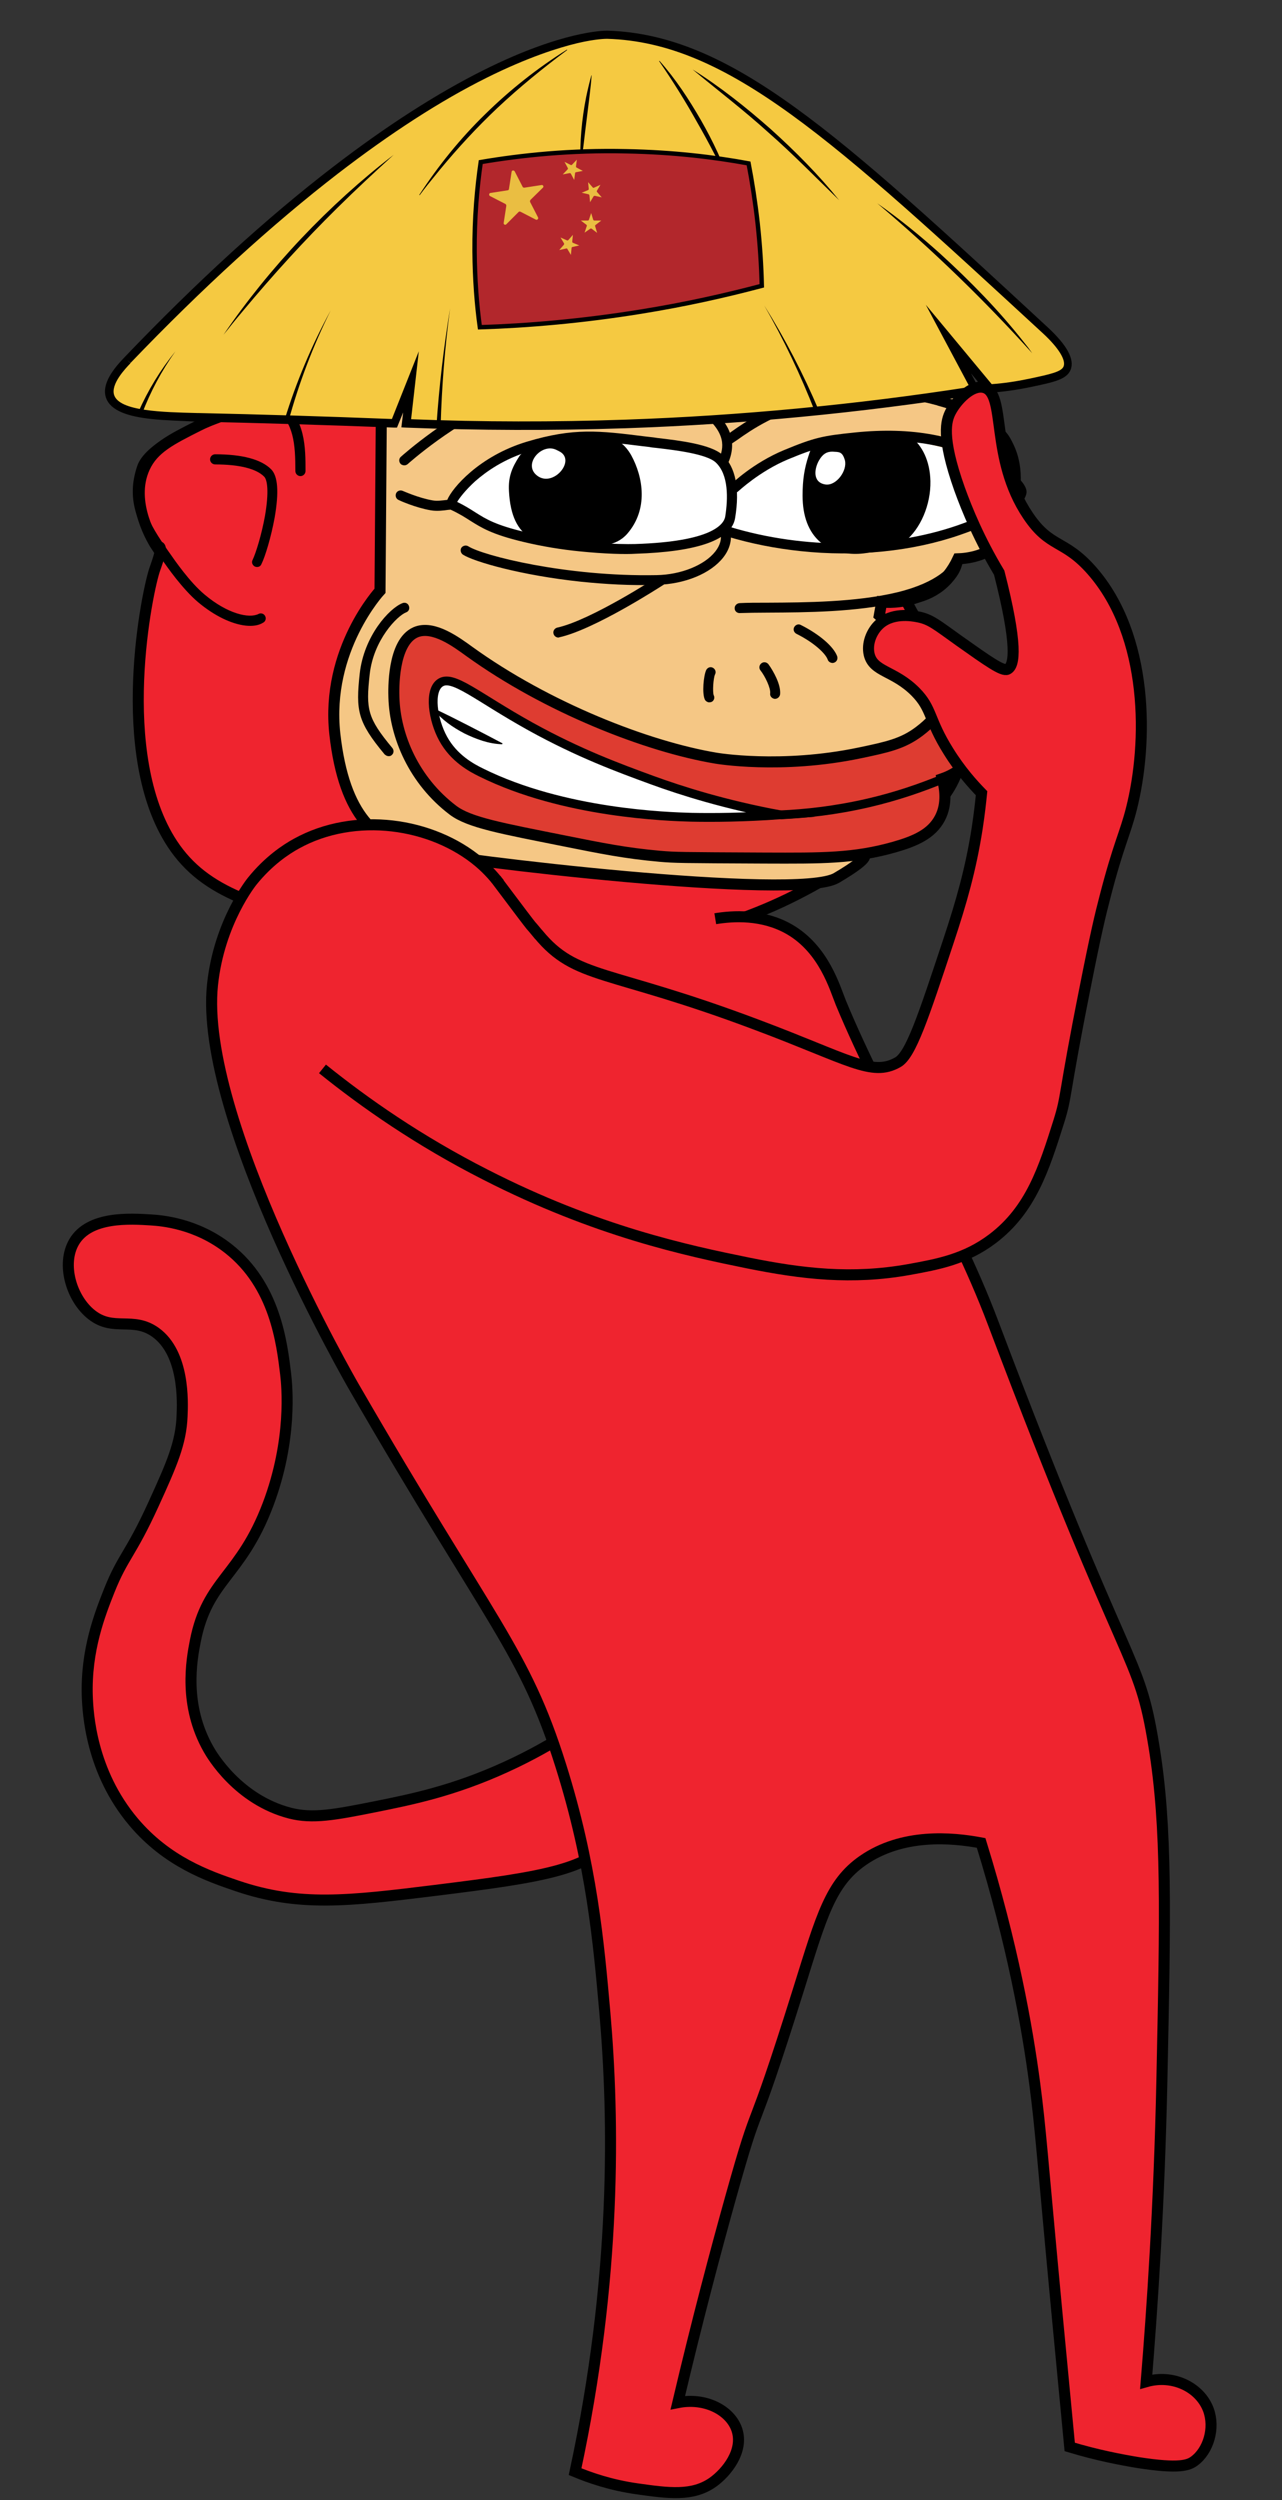 <?xml version="1.0" encoding="utf-8"?>
<!-- Generator: Adobe Illustrator 28.4.1, SVG Export Plug-In . SVG Version: 6.00 Build 0)  -->
<svg version="1.1" id="a" xmlns="http://www.w3.org/2000/svg" xmlns:xlink="http://www.w3.org/1999/xlink" x="0px" y="0px"
	 viewBox="0 0 581.6 1133.7" style="enable-background:new 0 0 581.6 1133.7;" xml:space="preserve">
<rect x="0" y="0" width="581.6" height="1133.7" fill="#333333" stroke="none"/>
<style type="text/css">
	.st0{fill:#EF242F;stroke:#000000;stroke-width:5;stroke-miterlimit:10;}
	.st1{fill:#F5C785;stroke:#000000;stroke-width:5;stroke-miterlimit:10;}
	.st2{fill:#FFFFFF;}
	.st3{display:none;}
	.st4{display:inline;fill:#DE3C31;}
	.st5{display:inline;}
	.st6{fill:#DE3C31;stroke:#000000;stroke-width:5;stroke-miterlimit:10;}
	.st7{fill:#FFFFFF;stroke:#000000;stroke-width:4;stroke-miterlimit:10;}
	.st8{fill:none;stroke:#000000;stroke-width:4;stroke-miterlimit:10;}
	.st9{fill:#F5C941;}
	.st10{fill:#B2272C;stroke:#000000;stroke-width:2;stroke-miterlimit:10;}
	.st11{fill:#EABE42;}
</style>
<g>
	<path class="st0" d="M41.6,596.2c-9.2-7.2-13.9-22.9-8-33c6.9-11.8,25.5-10.6,35-10c4.6,0.3,20.4,1.5,35,13
		c21.3,16.7,24.3,42.9,26,57c0.6,5.2,3.1,29.6-8,59c-12.5,33-27.5,33.9-33,62c-1.7,8.6-5.4,29,6,49c1.5,2.7,13.4,22.9,37,29
		c10.2,2.6,20,0.8,39-3c15.3-3.1,34.8-6.9,59-18c25-11.4,30.7-19.4,39-16c11.9,4.9,18.7,29,11,45c-8.4,17.5-33.1,20.9-82,27
		c-39.7,4.9-62,7.5-90-2c-13.3-4.5-31.8-11-47-29c-19.4-23-20.7-49.4-21-57c-0.7-21,5.8-37.4,10-48c6.2-15.5,9.6-16.2,20-39
		c8.4-18.4,12.5-27.8,13-40c0.3-6.7,1.1-28.5-12-38C60.3,596.8,51.5,604,41.6,596.2z"/>
	<g>
		<g>
			<path class="st0" d="M78.2,382.7c15,22.7,39.1,28.8,83.8,40c9.6,2.4,99.3,23.9,181.4-8.9c20.1-8,35.2-17.5,55.9-30.4
				c24.1-15.1,28.8-21.2,32.4-27.8c10.2-18.8,5-42.6-1-51.3c-8.4-12.2-17.7-27.5-19.9-32.6c0,0,11-0.2,18.9-8.9
				c7.9-8.7,0.5-9.1,11.4-11.5c18.2-4.1,15-11.5,17.1-20c2.1-8.5,3-28.5-5-34.9c-2.2-1.7-4-4.1-4-4.1c-3.2-3.1-3.7-3.1-5.2-4.8
				c-2.5-2.9-2-3.8-4.5-7.1c-1.4-1.8-2.2-2.1-3.5-3.3c-1-0.9-1.5-1.6-1.9-1.9c-7.3-8.4-18.1-12.6-18.1-12.6c-2.4-1-6-2.1-10.5-2.7
				c-1.7-4-17.7-40.9-43.4-53.4c-4.2-2-12.2-5.6-23-5.8c-5.3-0.1-11.2,1.2-19.6,4.6c-19.6,7.9-36.5,23.1-36.5,23.1
				s-15.7-23.1-42.1-31.8c-26.4-8.7-50.5,10.5-64.7,21.9c-21,16.9-33.5,37.1-38.9,46.6c-4.1,7.3-7.1,13.7-9,18.4
				c-1,0-2.5,0.1-4.2,0.2c-17.5,1.4-30.3,7.4-34,9.3c-12.7,6.4-20.5,10.3-24.5,19c-7.3,15.8,4,33.8,5.7,36.3c0,0,0.7-0.6,1.1-0.3
				c1.4,0.7-1.8,8.9-2.1,9.9C66.9,267.2,51.3,341.9,78.2,382.7z"/>
		</g>
		<g>
			<path d="M429.2,306.9c-0.6-0.1-1.2-0.4-1.6-0.9c-5.3-7.2-13.1-20.3-18.5-33c-0.5-1.1,0-2.5,1.2-3c1.1-0.5,2.5,0,3,1.2
				c5.3,12.4,12.8,25.1,18,32.1c0.7,1,0.5,2.4-0.5,3.2C430.3,306.8,429.7,306.9,429.2,306.9z"/>
		</g>
		<g>
			<g>
				<path class="st1" d="M173.1,173.5l-0.7,94.4c0,0-24.7,26.6-20.5,64.9c4.3,38.3,19.3,48.7,36.1,52.9
					c16.8,4.2,173.7,23,191.5,12.4c17.8-10.5,11.8-10.5,11.8-10.5s55.4-39.6,37.7-81.8l-30.1-26.7l1.1-6.1c0,0,23.9,3.3,34.6-19.6
					c3.4-0.1,14.4-1,20.2-9.1c1.9-2.7,2.5-5.4,3.6-10.8c1.9-9.3,4.2-20.3-0.9-30.9c-1.8-3.6-3.7-5.9-6.9-9.6
					c-6.5-7.5-9.6-7.6-16.7-15.1c-1.1-1.1-4-4.3-8.5-8.3c-0.7-0.6-1.3-1.1-2-1.7c-4-3.3-10.5-6.4-24.2-8.2
					c-29.6-3.9-66.9-9.1-95.9,1.8C303.3,161.8,227.7,118.2,173.1,173.5z"/>
			</g>
			<g>
				<path class="st2" d="M331.9,220.2c0,0,28-24.4,64.5-22.3c36.5,2.1,64.3,16.8,66.6,23.1c2.3,6.3-3.9,9.3-11.1,13.8
					c-7.2,4.6-61,22.9-120.9,7.4l-2.9-2.8c0,0-16.9,14.5-61,8.2c-44.2-6.3-60.1-19.2-60.1-19.2s13.3-33.1,58.9-30
					c45.5,3.1,51.8,4.7,57.5,7.8C329,209.5,331.9,220.2,331.9,220.2z"/>
			</g>
			<g class="st3">
				<path class="st4" d="M396,336c0,0-26.7,9.5-71.4,3.8c-44.6-5.7-52,5.3-76.2-18.1c-24.2-23.4-37.2-35.6-52.2-22.9
					c-4,3.3-6.5,7.1-7.9,11.3c-3.6,11.1,5,27.1,14.5,37.6c19.2,21.5,46.4,27.2,100.1,37.7c20.5,4,30.3,4.8,35.5,5.2
					c23.6,1.5,48.7,2.5,68-12.6c5.1-4,7.5-8.5,11.9-12.9c12.2-12.1,17.9-25,14.9-34.7c-3-9.8-0.6-24.5-6.4-24.8
					C421,305.1,403.2,315.4,396,336z"/>
			</g>
			<g class="st3">
				<path class="st5" d="M341.9,392.1c-3.2-0.3-6.3-0.7-9.3-1.1c-2.1-0.3-4.2-0.5-6.3-0.7c-2.9-0.3-5.9-0.7-8.9-1
					c-33.3-3.6-70.9-7.8-100.1-25c-6.9-4.1-15.1-12.4-21.7-22.2c-9.8-14.5-11.5-24.6-11.7-29.3c-0.2-5.9,2.2-10.9,7.1-14.4
					c8.1-5.9,21.4-6.5,29-3.7c9.3,3.4,15.2,10.4,20.9,17.2c4.5,5.3,8.7,10.4,14.5,13.8c16.5,9.8,38.7,10.9,58.3,12
					c1.7,0.1,3.5,0.2,5.2,0.3c29,1.6,39.1,1.3,42,1.1c10.6-0.7,21.2-2.2,31.6-4.3c6-11.7,13.5-20.6,21.7-25.8
					c4.5-2.9,11-6.4,15.5-3.6c1.3,0.8,2.4,2.1,3.1,3.7c2.4,5.5,2.2,10.2,0.8,14.4c0.4,0.2,0.8,0.6,1.1,1.2
					c1.9,3.8,2.3,22.1-10.9,36.6c-15,16.3-26.3,25.5-46.6,30.1C365.9,393.9,353.5,393.3,341.9,392.1z M213.2,297.7
					c-6.4-0.7-14.5,0.6-19.5,4.2c-3.6,2.6-5.4,6.2-5.2,10.6c0.3,7.2,4.2,17.1,10.9,27c6.2,9.1,13.9,17.1,20.2,20.9
					c28.3,16.7,65.5,20.8,98.3,24.4c3,0.3,6,0.7,8.9,1c2.1,0.2,4.2,0.5,6.3,0.7c14.5,1.7,29.5,3.6,43,0.5
					c19.2-4.4,30-13.1,44.3-28.8c10.1-11,11.1-24.1,10.6-29.4c-0.8,1.4-1.7,2.7-2.6,4c-10.3,14.8-32.3,28.1-46.8,31.8
					c-19.9,5.1-38.7,6.9-57.5,5.3c-17.6-1.4-35.5-5.7-56.3-13.4c-19.2-7.1-42.6-17.2-52.5-32.6c-0.7-1-0.4-2.4,0.7-3.1
					c1-0.7,2.4-0.4,3.1,0.7c9.2,14.2,31.7,23.9,50.2,30.8c20.4,7.6,37.9,11.7,55.1,13.1c18.2,1.5,36.5-0.2,56-5.2
					c13.8-3.5,34.8-16.4,44.2-30c5-7.2,7-12.2,3.9-19.5c-0.3-0.8-0.8-1.4-1.3-1.7c-1-0.6-3.6-0.9-10.7,3.6
					c-7.7,4.9-14.8,13.5-20.5,25c-0.3,0.6-0.9,1-1.5,1.2c-10.9,2.4-22.1,3.9-33.3,4.6c-6.4,0.4-22,0-42.6-1.1
					c-1.7-0.1-3.4-0.2-5.2-0.3c-20.1-1-42.9-2.2-60.4-12.6c-6.4-3.8-11.1-9.4-15.7-14.8c-5.6-6.6-10.8-12.9-19-15.9
					C216.9,298.3,215.1,297.9,213.2,297.7z M432.5,327.5C432.5,327.5,432.5,327.5,432.5,327.5C432.5,327.5,432.5,327.5,432.5,327.5z
					"/>
			</g>
			<g>
				<path class="st6" d="M212.9,295.4c-5.7-4.1-16.3-12.1-24.3-8.7c-10.6,4.6-10,26.3-9.9,29.5c0.5,17.6,9.1,37.8,26.8,51.2
					c7.4,5.6,21.9,8.2,50.4,13.9c17,3.4,27.8,5.6,43.5,7c7.1,0.6,9.1,0.6,47.5,0.8c26.1,0.1,40.6,0.2,58.9-5
					c9.4-2.7,16.8-5.9,20.6-13.1c3.6-6.8,2.1-14.2,1.1-17.9c2.6-0.9,6.8-2.7,10.6-6.5c2.5-2.4,9.2-9,7.7-17.5
					c-0.9-5.2-5-11.6-10.2-12.1c-6.2-0.6-9,7.5-18.5,14.6c-7.5,5.7-14.6,7.2-27,9.8c-35.8,7.5-65.3,2.4-65.3,2.4
					C293.6,338.6,248.1,320.8,212.9,295.4z"/>
				<path class="st7" d="M199.6,309.7c-5.2,3.7-3.2,16.8,1.4,25.2c4.9,9,13,13.3,17.3,15.4c37.5,18.6,84.8,20,95.4,20.3
					c9.9,0.2,23.7,0.1,40.3-1.1c-24.9-4.6-44.6-10.8-58.3-15.8c-15-5.5-32.8-12-54.9-24.2C216.1,315.8,205.3,305.6,199.6,309.7z"/>
				<path class="st8" d="M354,369.5c11.2-0.5,24.8-1.9,39.9-5.4c13-3,24.3-7,33.6-10.8"/>
				<g>
					<path d="M196.8,321.2c10.2,4.9,21.2,10.6,31.2,15.9c0,0-0.2,0.4-0.2,0.4c-6.2-0.2-11.7-2.3-17.1-4.9c-5.3-2.8-10.2-6.1-14.1-11
						C196.6,321.5,196.8,321.2,196.8,321.2L196.8,321.2z"/>
				</g>
			</g>
			<g>
				<path d="M458.5,216.8c-1.1-0.1-1.9-1-2-2.1c0-0.1-0.6-9.4-6.3-18.1c-4.7-7.1-19.9-11.3-24.9-12.7l-0.2-0.1
					c-18.2-5-35.6-5.5-53.1-1.5c-19.3,4.4-31.5,12.9-37.4,17.1c-1.2,0.8-2.2,1.5-3,2c-1.1,0.7-2.5,0.3-3.1-0.7
					c-0.7-1.1-0.3-2.5,0.7-3.1c0.7-0.4,1.6-1.1,2.7-1.9c6.1-4.3,18.8-13.2,39-17.8c18.3-4.2,36.3-3.7,55.3,1.5l0.2,0.1
					c6,1.6,21.9,6,27.5,14.5c6.4,9.7,7,19.8,7.1,20.3c0.1,1.2-0.9,2.3-2.1,2.4C458.8,216.9,458.7,216.9,458.5,216.8z"/>
			</g>
			<g>
				<path d="M363.1,249.9c-11.3-1.2-22.6-3.4-33.4-6.7c-1.2-0.4-1.9-1.6-1.5-2.8c0.4-1.2,1.6-1.9,2.8-1.5
					c33.9,10.3,72.4,10,103.2-0.6c23-8,26.5-13.5,27-15.2c-0.1-0.3-0.8-2-5.1-5.9c-2.9-2.6-6-4.8-6.9-5.4
					c-15.8-9.9-36.3-13.6-60.7-11.1c-14.4,1.5-17.7,2.1-31,7.6c-13.1,5.5-22.5,14.5-22.6,14.5c-0.9,0.9-2.3,0.9-3.2,0
					c-0.9-0.9-0.9-2.3,0-3.2c0.4-0.4,10-9.7,24-15.5c13.8-5.7,17.5-6.5,32.3-8c25.5-2.6,46.9,1.3,63.6,11.8c1.4,0.9,5,3.6,8,6.4
					c4.8,4.4,6.6,7.3,6,9.7c-0.9,3.6-4.8,7.2-12,11c-4.7,2.5-10.7,5-17.9,7.5C413.9,250.1,388.3,252.6,363.1,249.9z M461.3,223.2
					L461.3,223.2L461.3,223.2z"/>
			</g>
			<g>
				<path d="M335.3,278c-1.1-0.1-2-1-2-2.1c-0.1-1.2,0.9-2.3,2.2-2.4c3.5-0.2,8-0.2,13.1-0.2c16.7-0.1,39.6-0.2,58.4-4.7
					c19-4.6,24.2-12.2,25.2-14c0-0.4,0.1-0.9,0.4-1.3c0.8-1.1,1.9-1.2,2.7-0.9c1,0.3,1.6,1.3,1.5,2.3c-0.1,2.3-5.6,12.7-28.8,18.3
					c-19.3,4.6-42.5,4.7-59.4,4.8c-5.1,0-9.6,0.1-13,0.2C335.5,278,335.4,278,335.3,278z"/>
			</g>
			<g>
				<path d="M262.8,250c-8-0.8-16.8-2.2-25.5-4.3c-14.2-3.4-18.9-6.4-24-9.6c-2.5-1.6-5-3.2-8.9-5c-0.3,0-0.7,0.1-1.1,0.1
					c-2,0.3-5.1,0.7-7.9,0.2c-7-1.2-14.3-4.5-14.6-4.7c-1.1-0.5-1.6-1.8-1.1-3c0.5-1.1,1.8-1.6,3-1.1c0.1,0,7.1,3.2,13.5,4.3
					c2.1,0.4,4.7,0,6.5-0.2c0.1,0,0.1,0,0.2,0c2.2-5.4,14.5-19.9,36.1-26.4c21.3-6.4,32.8-5,53.6-2.4l2.6,0.3c0.9,0.1,1.9,0.2,3,0.4
					c10.3,1.2,24.3,2.9,29.6,7.7c5.9,5.4,7.9,15.3,5.7,28.6c-1.6,9.9-16.8,15.3-45.2,16.2C284.1,251.4,274.5,251.2,262.8,250z
					 M207.4,227.6c3.5,1.7,6,3.3,8.2,4.7c4.9,3.1,9.2,5.8,22.7,9c21,5.1,43.1,5.6,49.8,5.4c35.3-1.1,40.3-9.1,40.9-12.4
					c1.3-8.2,1.6-19.1-4.3-24.6c-4.2-3.9-18.5-5.6-27.1-6.6c-1.1-0.1-2.1-0.2-3-0.4l-2.6-0.3c-20.8-2.6-31.3-3.9-51.7,2.2
					c-11.8,3.5-19.9,9.4-24.7,13.6C211,222.4,208.4,225.9,207.4,227.6z M204,230.9C204,230.9,204,230.9,204,230.9
					C204,230.9,204,230.9,204,230.9z M206.1,226.7C206.1,226.7,206.1,226.7,206.1,226.7C206.1,226.7,206.1,226.7,206.1,226.7z
					 M206.1,226.7C206.1,226.7,206.1,226.7,206.1,226.7C206.1,226.7,206.1,226.7,206.1,226.7z M206.1,226.7
					C206.1,226.7,206.1,226.7,206.1,226.7C206.1,226.7,206.1,226.7,206.1,226.7z M206.1,226.7C206.1,226.7,206.1,226.7,206.1,226.7
					C206.1,226.7,206.1,226.7,206.1,226.7z M206.1,226.7C206.1,226.7,206.1,226.7,206.1,226.7C206.1,226.7,206.1,226.7,206.1,226.7z
					"/>
			</g>
			<g>
				<path d="M263.7,263.8c-27.4-2.9-48.7-9.1-53.7-12.3c-1-0.7-1.3-2.1-0.7-3.1c0.7-1,2.1-1.3,3.1-0.7c6.5,4.2,44.4,13.9,85.5,13.1
					c11.1-0.2,21.7-4.5,26.6-10.7c2.2-2.8,3-5.7,2.4-8.6c-0.3-1.2,0.5-2.4,1.7-2.7c1.2-0.3,2.4,0.5,2.7,1.7
					c0.9,4.2-0.2,8.5-3.2,12.3c-5.7,7.3-17.5,12.1-30.1,12.4C286.1,265.6,274.5,264.9,263.7,263.8z"/>
			</g>
			<g>
				<path d="M253.1,289.1c-0.9-0.1-1.8-0.8-2-1.8c-0.3-1.2,0.5-2.4,1.7-2.7c15.2-3.3,45.5-23,45.8-23.2c1-0.7,2.4-0.4,3.1,0.7
					c0.7,1,0.4,2.4-0.7,3.1c-1.3,0.8-31.3,20.3-47.3,23.8C253.6,289.1,253.4,289.1,253.1,289.1z"/>
			</g>
			<g>
				<path d="M183.1,211c-0.5-0.1-1.1-0.3-1.4-0.7c-0.8-0.9-0.8-2.4,0.2-3.2c0.9-0.8,22.5-20.1,45.7-28.9c22.8-8.6,46.3-6.7,48.2-6.6
					c2.1,0,29.1,0.7,42.3,10c12.5,8.7,16.5,17.5,12.6,27.5c-0.5,1.2-1.8,1.7-2.9,1.3c-1.2-0.5-1.7-1.8-1.3-2.9
					c2.2-5.7,2.6-12.7-11-22.2c-12.3-8.6-39.6-9.1-39.9-9.1c-0.1,0-0.1,0-0.2,0c-0.2,0-24-2.1-46.3,6.3c-22.4,8.5-44,27.8-44.2,28
					C184.4,210.9,183.7,211.1,183.1,211z"/>
			</g>
			<g>
				<path d="M377.4,300.6c-0.8-0.1-1.6-0.6-1.9-1.5c-1-2.8-6.2-7.7-14.2-11.7c-1.1-0.6-1.6-1.9-1-3c0.6-1.1,1.9-1.6,3-1
					c8.4,4.2,14.9,9.8,16.5,14.2c0.4,1.2-0.2,2.5-1.4,2.9C378.1,300.6,377.7,300.7,377.4,300.6z"/>
			</g>
			<g>
				<path d="M351.4,316.9C351.4,316.9,351.3,316.9,351.4,316.9c-1.3-0.2-2.2-1.3-2-2.5c0.3-2.4-2.4-7.9-4.4-10.4
					c-0.8-1-0.6-2.4,0.4-3.2c1-0.8,2.4-0.6,3.2,0.4c1.2,1.6,2.6,4,3.6,6.2c1.4,3.1,1.9,5.6,1.7,7.5
					C353.7,316.1,352.6,317,351.4,316.9z"/>
			</g>
			<g>
				<path d="M321.6,318.5c-0.7-0.1-1.4-0.5-1.8-1.2c-1.4-2.8-0.6-11,0.6-13.5c0.6-1.1,1.9-1.6,3-1c1.1,0.6,1.6,1.9,1,3
					c-0.8,1.6-1.2,8.1-0.6,9.5c0.6,1.1,0.1,2.5-1,3C322.5,318.4,322.1,318.5,321.6,318.5z"/>
			</g>
			<g>
				<path d="M372.3,201.9c-1.4,0-2.9,4.6-3.3,5.6c-2,5.9-2.6,10.9-2.6,17.2c0,18,10.6,26.1,27.3,23.7c4.8-0.7,11.2-1.4,15.2-4.6
					c11.9-9.6,15.6-34.3,2.4-44.3c-3.1-2.3-9.1-0.9-12.5-0.5c-9.3,1-18.9,0.6-27.3,4.9"/>
			</g>
			<g>
				<path d="M384.9,251c-5.1-0.5-9.4-2.3-12.8-5.2c-5.3-4.6-8-11.7-8-21.1c0-7.1,0.8-12.2,2.7-18c1.4-4.4,2.9-7.3,5.5-7.3
					c0.7,0,1.3,0.3,1.8,0.8c5.8-2.1,12-2.5,18-3c2.2-0.2,4.4-0.3,6.5-0.6c0.5-0.1,1.2-0.1,1.8-0.2c3.8-0.5,9-1.3,12.3,1.2
					c5.9,4.4,9.2,11.7,9.4,20.6c0.2,10.7-4.5,21.7-11.7,27.4c-4.2,3.4-10.3,4.2-15.3,4.9l-1,0.1C390.8,251.2,387.7,251.3,384.9,251z
					 M372,206.3c-0.2,0.5-0.4,1.2-0.7,2c-1.8,5.3-2.5,9.9-2.5,16.5c0,8,2.1,13.8,6.3,17.5c4.2,3.6,10.5,4.9,18.3,3.8l1-0.1
					c4.4-0.6,9.8-1.4,13-3.9c6.1-4.8,10-14.4,9.9-23.7c-0.1-7.3-2.8-13.3-7.5-16.9c-1.8-1.3-6-0.7-8.8-0.3c-0.7,0.1-1.4,0.2-2,0.3
					c-2.2,0.2-4.5,0.4-6.7,0.6c-7.1,0.5-13.8,1-19.8,4C372.4,206.2,372.2,206.2,372,206.3z"/>
			</g>
			<g>
				<path class="st2" d="M377.6,204.8c-2.5,0-4.3,1-6,3.9c-2.2,3.8-3.1,10.1,2.9,11c4.9,0.7,10-6.3,8.8-11
					C382.1,204.6,380.6,205,377.6,204.8z"/>
			</g>
			<g>
				<path d="M242,203.8c0.1,0.3-4,3.9-4.4,4.4c-3.1,4.8-4.7,8.5-4.3,14.5c1.2,21.4,11.9,22.5,30.4,22.8c6.5,0.1,14.3,0.7,19.1-4.9
					c8.4-9.6,7.1-22.7,1.5-32.8c-1.4-2.5-3.7-5.5-6.7-6.1c-7.6-1.6-15.7-1.5-23.4-1.4c-2.7,0-5.9,3-8.5,3.1
					C244.8,203.4,242,203.7,242,203.8z"/>
				<path d="M252.4,247.3c-4.5-0.5-8.4-1.4-11.6-3.3c-6.1-3.6-9.3-10.3-9.9-21.2c-0.4-6.6,1.4-10.8,4.7-15.9
					c0.3-0.4,0.6-0.8,2.1-2.2c0.7-0.6,1.7-1.6,2.1-2.1c0-0.1,0.1-0.1,0.1-0.2c0.6-1,1.5-1.1,3.3-1.3c0.5-0.1,1.7-0.2,2.5-0.2
					c0.7,0,2-0.7,3.1-1.3c1.7-0.9,3.5-1.8,5.4-1.8c7.9-0.1,16-0.2,23.9,1.4c4.2,0.9,7,5,8.3,7.3c5.4,9.9,7.8,24.4-1.8,35.5
					c-5.2,6-13.2,5.8-19.5,5.7c-0.5,0-0.9,0-1.4,0C259.6,247.8,255.9,247.7,252.4,247.3z M239.6,209.6c-2.8,4.4-4.2,7.6-3.9,12.9
					c1.1,19.3,9.9,20.3,28.1,20.5c0.5,0,0.9,0,1.4,0c6,0.1,12.1,0.2,15.9-4.1c8-9.2,5.9-21.6,1.2-30.1c-1.5-2.8-3.4-4.6-5.1-4.9
					c-7.4-1.5-15.2-1.4-22.8-1.3c-0.8,0-2.1,0.7-3.3,1.3c-1.7,0.9-3.4,1.7-5.3,1.8c-0.5,0-1.6,0.1-2.5,0.2c-0.2,0.2-0.3,0.3-0.5,0.5
					c-0.5,0.5-1.2,1.2-1.9,1.8C240.5,208.7,239.8,209.4,239.6,209.6z M239.6,209.5C239.6,209.5,239.6,209.5,239.6,209.5
					C239.6,209.5,239.6,209.5,239.6,209.5z M239.9,204.8C239.9,204.8,239.9,204.8,239.9,204.8C239.9,204.8,239.9,204.8,239.9,204.8z
					 M239.9,204.8C239.9,204.8,239.9,204.8,239.9,204.8C239.9,204.8,239.9,204.8,239.9,204.8z M239.7,204.1c0,0.2,0.1,0.5,0.2,0.7
					c0,0,0,0,0,0C239.8,204.6,239.7,204.3,239.7,204.1z"/>
			</g>
			<g>
				<path class="st2" d="M252.4,204c-6.7-3.3-15.4,6.6-8.7,11.7c7.3,5.6,18-7.2,9.9-11.1"/>
			</g>
			<g>
				<path d="M175.7,342.8c-0.4-0.1-0.8-0.4-1.2-0.7c-12.4-14.9-13.1-19.9-11.3-36.7c1.9-17,13.4-29.6,19.4-31.9
					c1.2-0.5,2.5,0.1,2.9,1.3c0.5,1.2-0.1,2.5-1.3,2.9c-3.9,1.5-14.8,12.4-16.5,28.2c-1.7,15.7-1.1,19.6,10.3,33.3
					c0.8,1,0.7,2.4-0.3,3.2C177.2,342.9,176.4,343,175.7,342.8z"/>
			</g>
		</g>
		<g>
			<path d="M111.5,283.7c-6.4-0.7-14.2-4.4-21.6-10.6c-7.1-6-14.1-16-16.7-19.8l-0.5-0.7c-4.4-6.3-8.5-12.4-10.7-19.1
				c-2.4-7.3-2.4-14.4,0.3-22.3c1.6-4.7,7.1-9.8,16.4-14.9c7.3-4,16.5-8,26-11.1c5.2-1.7,10-3,13.9-3.7c6-1.1,7.9-0.5,8.9,0.3
				c11.1,7.9,11.1,21.2,11.1,31.8c0,1.2-1,2.3-2.3,2.3c-1.2,0-2.3-1-2.3-2.3c0-12.2-0.7-22-9.1-28.1c-2.8-0.9-21,3.4-38.2,11.6
				c-11.4,5.5-18.8,11.1-20.2,15.5c-4.9,14.7,0.7,24.3,9.9,37.4l0.5,0.7c2.5,3.6,9.2,13.3,15.9,18.9c10.3,8.7,20.2,11,24.5,8.8
				c1.1-0.6,2.5-0.1,3,1c0.6,1.1,0.1,2.5-1,3C117.2,283.7,114.5,284,111.5,283.7z"/>
		</g>
		<g>
			<path d="M116.4,257.1c-0.3,0-0.5-0.1-0.8-0.2c-1.1-0.6-1.6-1.9-1-3c1.5-3.1,4.1-11.6,5.6-19.9c1.9-11,1.1-16.5-0.4-17.9
				c-3.6-3.6-11.3-5.5-22.2-5.5c-1.2,0-2.3-1-2.3-2.3c0-1.2,1-2.3,2.3-2.3c12.3,0,20.9,2.3,25.4,6.8c3.1,3.1,3.6,10.4,1.6,21.9
				c-1.6,8.8-4.3,17.7-6,21.1C118.2,256.8,117.3,257.2,116.4,257.1z"/>
		</g>
		<g>
			<g>
				<g>
					<path class="st9" d="M57.8,163.4C201.3,13.5,275.5,15.7,275.5,15.7c55.4,1.7,103.2,45.8,198.8,134.2c3.5,3.2,11.9,11.5,9.7,17
						c-1.4,3.4-6.5,4.5-16.7,6.7c-7.7,1.6-14.1,2.3-18.4,2.6c-6.2-7.5-12.4-15-18.6-22.5c4.1,7.8,8.3,15.5,12.4,23.3
						c-47.8,7.5-101,13.2-159,15.2c-35,1.2-68.1,1-99.4-0.3c0.7-6.3,1.4-12.5,2.2-18.8c-2.5,6.3-5,12.5-7.5,18.8
						c-38.9-1.5-68.8-2.3-89.2-2.7c-17.1-0.4-36.9-0.7-39.8-9.3C48,174.1,54.3,167,57.8,163.4z"/>
				</g>
				<g>
					<path d="M68.8,190c-10.4-1.1-18.6-3.6-20.7-9.6c-2.2-6.4,3.7-13.5,8.3-18.3c32.8-34.3,64.7-63.4,94.8-86.5
						c24.1-18.5,47.1-33.3,68.4-43.9c35.3-17.6,54.2-17.8,55.9-17.8l0,0c56.1,1.7,104.2,46.1,200,134.7c8.6,8,12.1,14.4,10.2,19.1
						c-1.8,4.4-7.6,5.6-18.1,7.8c-6.2,1.3-12.5,2.2-18.7,2.6l-1,0.1l-7.4-8.9l4.9,9.3l-2.6,0.4c-52.6,8.3-106.1,13.4-159.2,15.2
						c-33,1.1-66.5,1-99.5-0.3l-2-0.1l0.8-6.8l-2.8,6.9l-1.3,0c-31.1-1.2-61.1-2.1-89.2-2.7l-0.5,0C82.2,190.8,75.1,190.7,68.8,190z
						 M57.8,163.4l1.4,1.3c-2.3,2.4-9.1,9.5-7.4,14.5c2.5,7.3,22,7.7,37.6,8.1l0.5,0c27.7,0.6,57.3,1.5,87.9,2.7l12.2-30.7
						l-3.5,30.8c32.3,1.3,65,1.3,97.2,0.2c52.1-1.8,104.6-6.8,156.2-14.8l-19.9-37.3l29.9,36c5.7-0.4,11.5-1.3,17.2-2.5
						c9.4-2,14.4-3.1,15.4-5.5c1.2-2.9-2.3-8.5-9.2-14.9C377.9,63.4,330.2,19.2,275.5,17.6c-0.2,0-4.8-0.1-13.7,2
						c-8.3,2-22.2,6.3-40.9,15.6c-21.1,10.5-43.8,25.2-67.7,43.6c-29.8,23-61.5,51.9-94,85.8L57.8,163.4z"/>
				</g>
			</g>
			<g>
				<path d="M178.6,70.2C170,78,161.3,86.1,153,94.3c-15,14.8-29.2,30.4-42.7,46.6c-2.2,2.6-4.6,5.5-6.7,8.2c0,0-2.2,2.7-2.2,2.7
					C122.2,121.3,149.3,92.7,178.6,70.2L178.6,70.2z"/>
			</g>
			<g>
				<path d="M257.3,22.7c-11,8.2-21.7,16.9-31.7,26.3c-9.2,8.7-17.9,18.1-26,27.9c-1.8,2.2-3.8,4.7-5.6,6.9
					c-0.9,1.1-2.7,3.5-3.6,4.7c0,0-0.2-0.1-0.2-0.1c8.6-13.2,18.6-25.6,29.9-36.6c11.3-11.1,23.7-20.9,37.1-29.3
					C257.2,22.5,257.3,22.7,257.3,22.7L257.3,22.7z"/>
			</g>
			<g>
				<path d="M299.2,27.6c7.3,8.2,13.3,17.4,18.8,26.9c5.4,9.5,10.2,19.4,13.5,29.9c0,0-0.2,0.1-0.2,0.1c-4.6-9.9-9.6-19.6-15-29
					C311,46,305.2,36.7,299,27.7L299.2,27.6L299.2,27.6z"/>
			</g>
			<g>
				<path d="M268.4,34.2c-0.4,6-1.6,14.3-2.3,20.3c-0.8,6-1.6,14.3-2.6,20.3c0,0-0.2,0-0.2,0c-0.3-10.3,0.6-20.6,2.6-30.7
					c0.7-3.4,1.5-6.7,2.4-10C268.2,34.2,268.4,34.2,268.4,34.2L268.4,34.2z"/>
			</g>
			<g>
				<path d="M314.2,31.5c12.6,7.9,24.4,17.3,35.5,27.1c11.1,10,21.6,20.6,31,32.2c-10.3-10-21.1-21.1-32.2-30.8
					C337.6,50.1,325.3,40.7,314.2,31.5L314.2,31.5z"/>
			</g>
			<g>
				<path d="M346.7,138.5c9.5,15.2,17.8,31.2,24.8,47.7l-1.7,0.7C363.3,170.2,355.6,154,346.7,138.5
					C346.7,138.5,355.6,154,346.7,138.5z"/>
			</g>
			<g>
				<path d="M150,140.8c-8,16.1-14.4,32.9-19.1,50.1l-1.8-0.5C134.4,173.2,141.4,156.6,150,140.8C150,140.8,141.4,156.6,150,140.8z"
					/>
			</g>
			<g>
				<path d="M79.6,159.3c-6.3,8.8-11.4,18.4-15.2,28.4l-1.7-0.7C67.1,177,72.8,167.7,79.6,159.3C79.6,159.3,72.8,167.7,79.6,159.3z"
					/>
			</g>
			<g>
				<path d="M204.2,139.8c-2.4,17.8-3.8,35.6-4.3,53.5l-1.9-0.1C199.2,175.3,201.3,157.5,204.2,139.8
					C204.2,139.8,201.3,157.5,204.2,139.8z"/>
			</g>
			<g>
				<path d="M398,92.2c10,7,19.6,14.8,28.7,23c13.6,12.4,26.5,25.6,37.9,40.1c0,0,1.9,2.4,1.9,2.4l1.8,2.5
					C446.8,136.3,422.6,112.9,398,92.2L398,92.2z"/>
			</g>
			<g>
				<path class="st10" d="M218.1,73.5c-1.7,11.7-2.9,25.3-2.8,40.5c0.1,12.7,1,24.3,2.4,34.4c21.9-0.7,46.5-2.8,73.1-7.1
					c19.9-3.2,38.2-7.3,54.8-11.7c-0.2-8.8-0.8-18.4-1.9-28.5c-1.1-9.7-2.5-18.7-4.1-27c-15.8-2.9-34.4-5.1-55.3-5.5
					C258.8,68,236.4,70.4,218.1,73.5L218.1,73.5z"/>
				<g>
					<path class="st11" d="M240.5,91.6l3.6,7c0.3,0.6-0.4,1.3-1,1l-7-3.6c-0.3-0.1-0.6-0.1-0.8,0.1l-5.6,5.6
						c-0.5,0.5-1.3,0.1-1.2-0.6l1.2-7.8c0-0.3-0.1-0.6-0.4-0.8l-7-3.6c-0.6-0.3-0.5-1.3,0.2-1.4l7.8-1.2c0.3,0,0.6-0.3,0.6-0.6
						l1.2-7.8c0.1-0.7,1-0.8,1.4-0.2l3.6,7c0.1,0.3,0.4,0.4,0.8,0.4l7.8-1.2c0.7-0.1,1.1,0.7,0.6,1.2l-5.6,5.5
						C240.4,91,240.4,91.3,240.5,91.6L240.5,91.6z"/>
					<path class="st11" d="M264.4,77.5l-3.1,0.6c-0.2,0-0.4,0.2-0.4,0.4l-0.4,3.1l-1.5-2.8c-0.1-0.2-0.3-0.3-0.6-0.3l-3.1,0.6
						l2.2-2.3c0.2-0.2,0.2-0.4,0.1-0.6l-1.5-2.8l2.8,1.4c0.2,0.1,0.4,0.1,0.6-0.1l2.2-2.3l-0.4,3.1c0,0.2,0.1,0.4,0.3,0.5
						L264.4,77.5L264.4,77.5z"/>
					<path class="st11" d="M273,89.5l-3.1-0.7c-0.2,0-0.4,0-0.6,0.2l-1.6,2.7l-0.3-3.1c0-0.2-0.2-0.4-0.4-0.5l-3.1-0.7l2.9-1.2
						c0.2-0.1,0.3-0.3,0.3-0.5l-0.3-3.1l2.1,2.4c0.1,0.2,0.4,0.2,0.6,0.1l2.9-1.3l-1.6,2.7c-0.1,0.2-0.1,0.4,0.1,0.6L273,89.5
						L273,89.5z"/>
					<path class="st11" d="M270.2,102c-0.2,0.1-0.3,0.4-0.2,0.6l0.9,3l-2.5-1.9c-0.2-0.1-0.4-0.1-0.6,0l-2.6,1.8l1-3
						c0.1-0.2,0-0.5-0.2-0.6l-2.5-1.9l3.2,0c0.2,0,0.4-0.1,0.5-0.4l1-3l0.9,3c0.1,0.2,0.3,0.4,0.5,0.4l3.2,0L270.2,102L270.2,102z"
						/>
					<path class="st11" d="M262.8,111.3l-3.1,0.7c-0.2,0-0.4,0.2-0.4,0.5l-0.3,3.1l-1.6-2.7c-0.1-0.2-0.3-0.3-0.6-0.2l-3.1,0.7
						l2.1-2.4c0.1-0.2,0.2-0.4,0.1-0.6l-1.6-2.7l2.9,1.3c0.2,0.1,0.5,0,0.6-0.1l2.1-2.4l-0.3,3.1c0,0.2,0.1,0.4,0.3,0.5L262.8,111.3
						L262.8,111.3z"/>
				</g>
			</g>
		</g>
	</g>
	<path class="st0" d="M226.6,400.7c-1.7-2.1-4.7-5.9-9.2-9.7c-21.2-17.9-56.3-23.2-83-8.4c-4.7,2.6-12.5,7.7-20,17
		c0,0-15,18.4-18,47c-6.3,60.4,64,182,64,182c62.8,108.7,77.5,119.5,94,172c14.1,44.7,17.2,80.4,20,112
		c4.2,48.1,5.4,120.4-13.5,208.2c6.5,2.7,16.1,6.1,28.2,7.8c14.2,2,25.1,3.5,34.3-3c6.2-4.4,14.1-14.2,10.9-23.8
		c-2.9-8.7-14.2-14.8-26.8-12.3c8.8-37.3,17.2-68.8,23.9-92.8c14.3-51.1,7.2-19,31-95c10.4-33.3,14.4-47.8,29-58
		c18-12.5,40.4-10.5,53.7-8c14.2,45.8,20.9,83.3,24.3,109c2.7,20.3,3.4,32.9,10,103c2.5,26.5,4.6,48.1,5.9,61.9
		c12.6,3.8,23.3,5.8,31.1,7.1c18.7,2.9,22.8,1.2,25.4-0.7c6.4-4.7,9.5-14.9,6.4-23.3c-3.8-10.1-16-16.2-28.2-12.7
		c2.7-32.9,5.9-79.8,7.1-136.2c1.6-76.7,2.4-115.1-3.6-152c-7.2-44.2-10.8-27.4-73-192c-18.9-50.1-48.5-95.6-69-145
		c-2.7-6.6-7.6-24.3-23.4-33.4c-12.2-7-25.6-6.1-33.6-4.8"/>
	<path class="st0" d="M146.3,484.7c19.1,15.4,43.7,32.6,74,48c50.3,25.7,91.5,34.4,119,40c24.8,5,47.2,7.6,73,3
		c13.3-2.4,25.7-4.7,38-14c17.4-13.2,23.3-31.8,30-53c3.9-12.5,1.8-9.9,12-61c4.7-23.8,6.9-33,9-41c6.1-23.7,9.1-28.5,12-40
		c7.5-29.7,8.1-78.3-18-108c-12.7-14.4-18.9-9.9-29-25c-17.5-26.1-9.5-55.5-20-58c-5.5-1.3-12.2,5.7-15,11c-2.1,4-4.4,11.3,4,35
		c3.5,9.7,9,23,18,38c8.3,32.4,7.2,42.2,3.7,43.8c-2.2,1-8.7-3.6-21.7-12.8c-10.4-7.4-13.1-9.9-19-11c-2.5-0.5-12.1-2.2-18,4
		c-2.9,3-5.1,8.1-4,13c1.9,8.1,11.2,7.2,21,17c7.7,7.8,5.9,12.5,15,27c5.4,8.7,11.1,15,15,19c-0.4,4-1,9.5-2,16
		c-2.9,18.5-7.1,33.2-13,51c-11.4,34.4-17.1,51.7-23,55c-11.8,6.7-22.1-1.3-64-17c-67.7-25.5-81.9-20.3-99-41
		c-0.1-0.1-0.1-0.2-0.2-0.2c-1.8-2.2-3.1-3.7-3.3-3.9c-0.9-1.1-4.8-6.2-15.9-21"/>
</g>
</svg>

